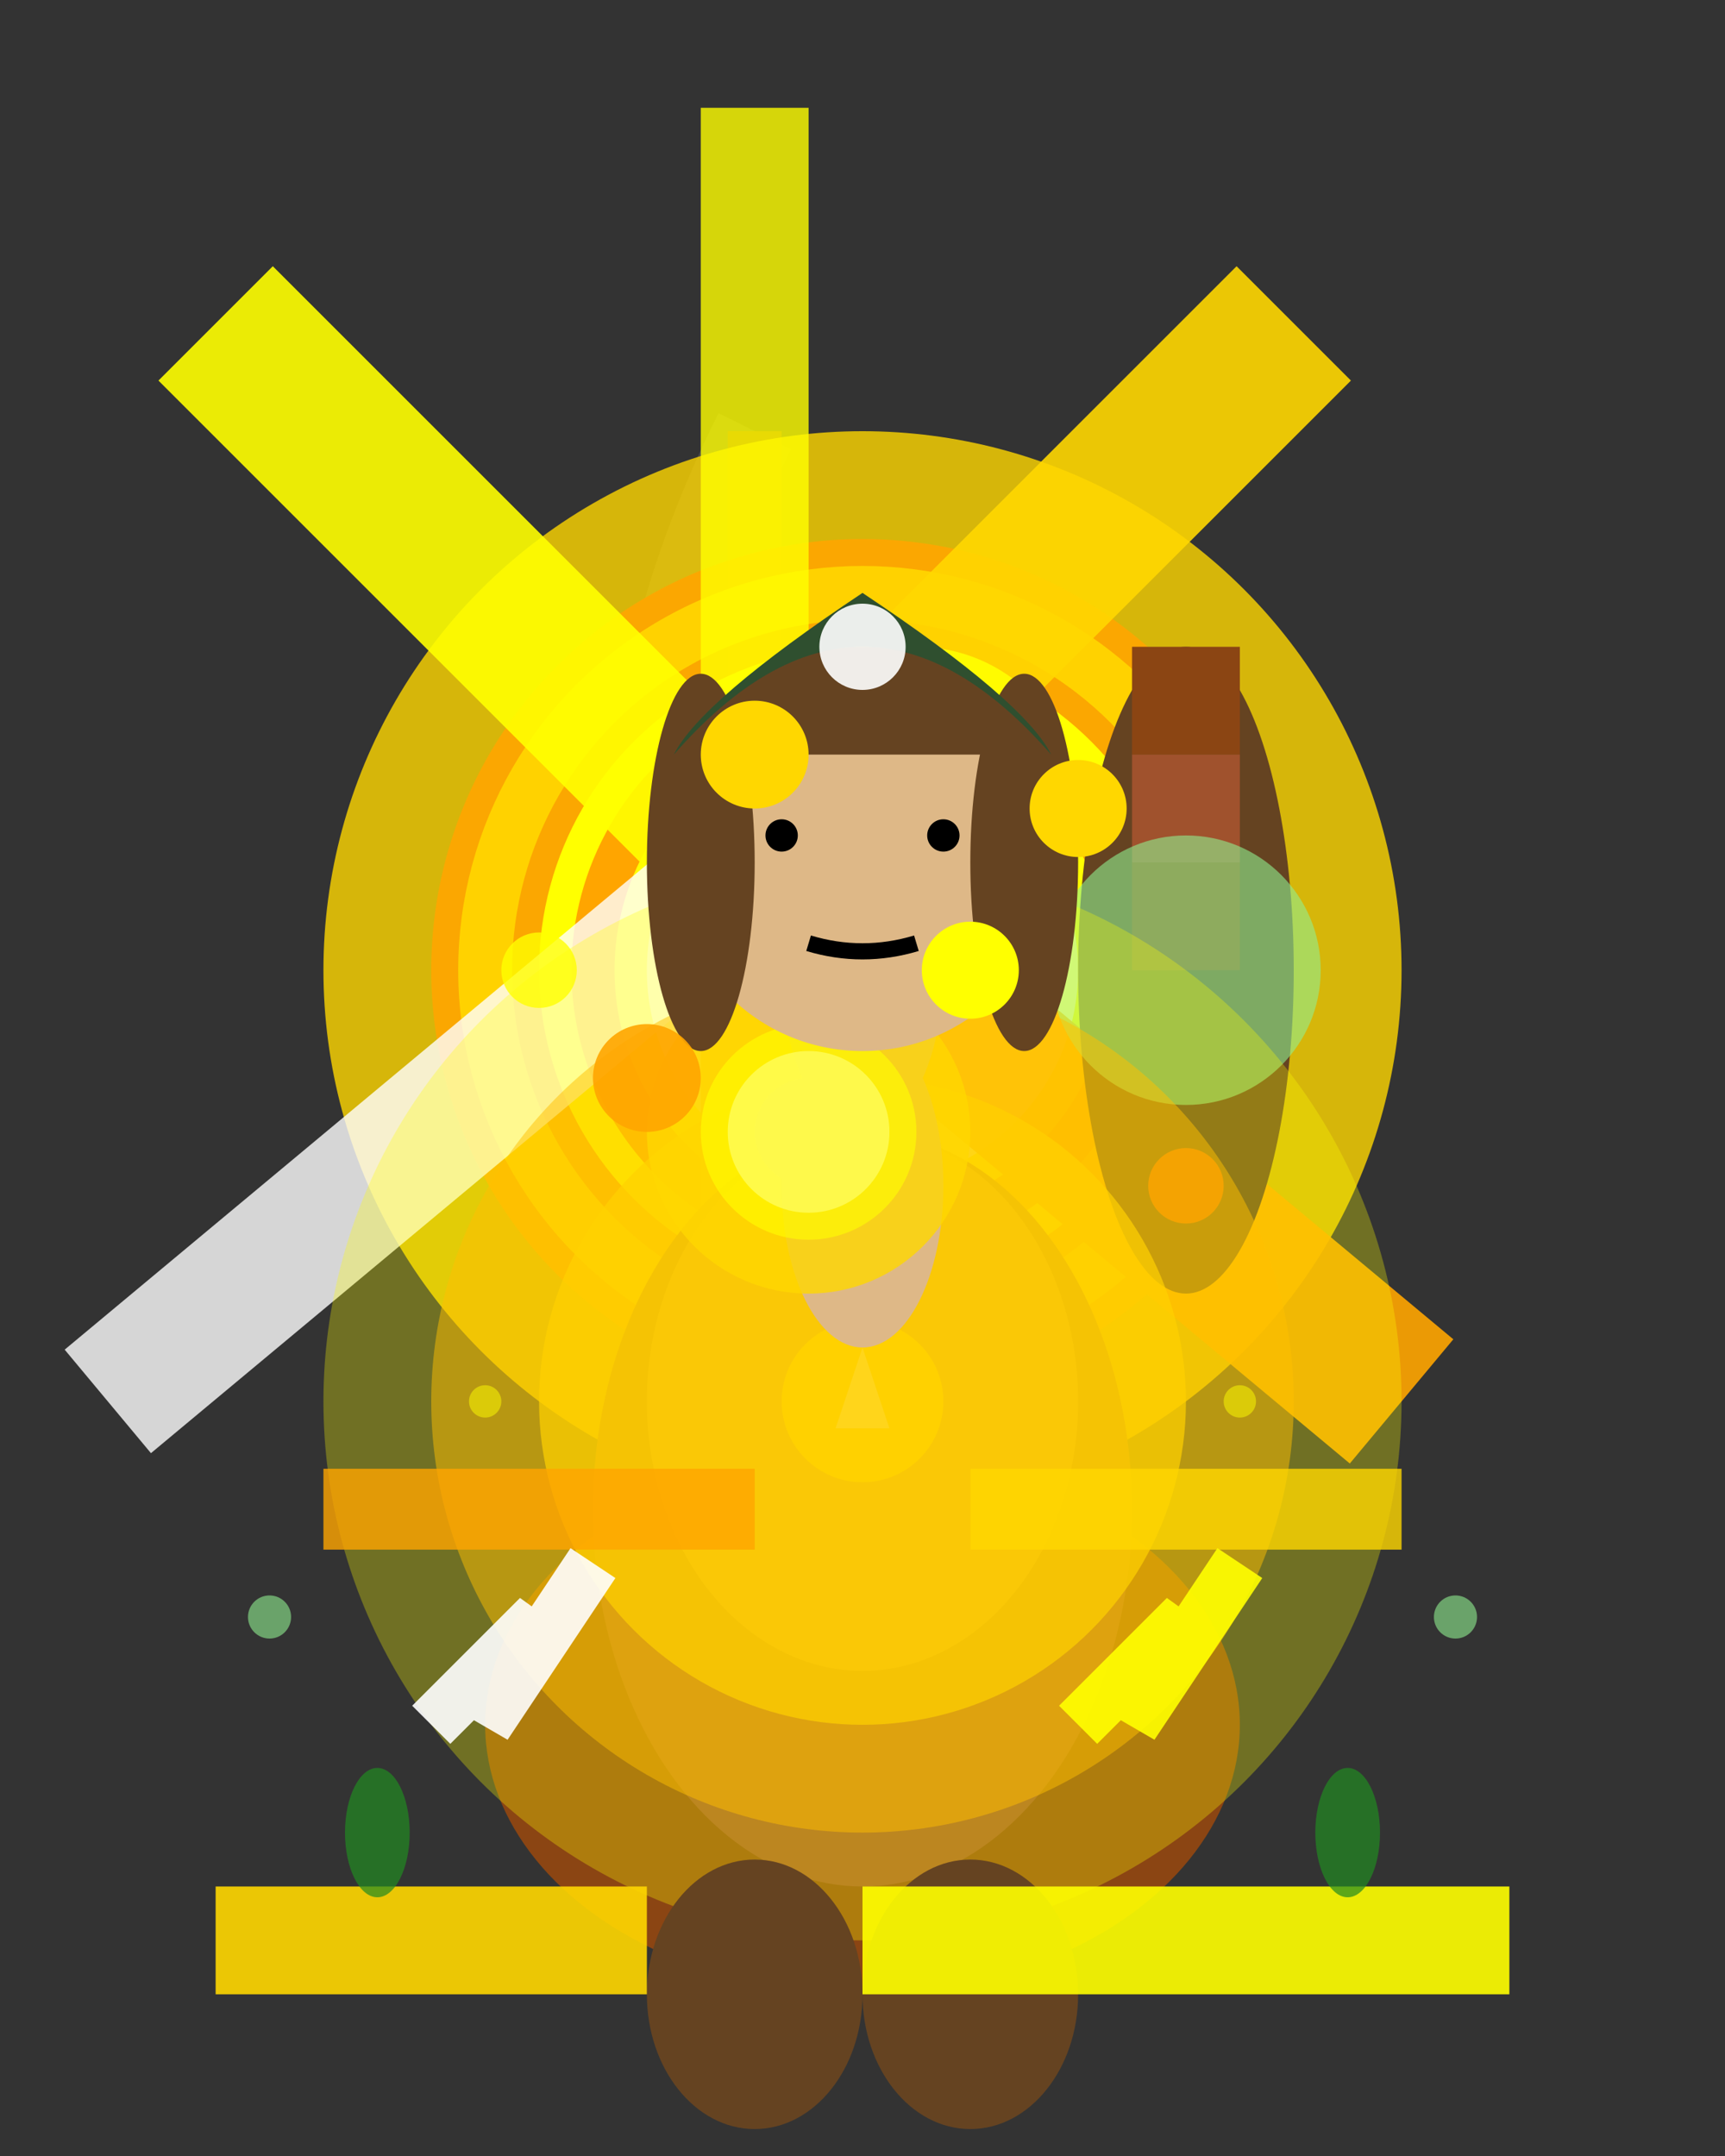 <svg width="32" height="40" viewBox="0 0 32 40" xmlns="http://www.w3.org/2000/svg">
  <rect x="0" y="0" width="32" height="40" fill="#333333" stroke="none"/>
  <!-- Huntress Ultimate Frame 2 - Forest's Vengeance Intensifying -->
  
  <!-- Bow (blazing with ultimate power) -->
  <path d="M 14 8 Q 12 12 12 16 Q 12 20 14 24" stroke="#4A4A4A" stroke-width="1.5" fill="none"/>
  <line x1="14" y1="8" x2="14" y2="24" stroke="#8B4513" stroke-width="1"/>
  <circle cx="14" cy="16" r="1.5" fill="#228B22" opacity="1.0"/>
  
  <!-- DIVINE GOLDEN STORM - Forest's Ancient Vengeance -->
  <circle cx="16" cy="18" r="10" fill="#FFD700" opacity="0.8"/>
  <circle cx="16" cy="18" r="8" fill="#FFA500" opacity="0.9"/>
  <circle cx="16" cy="18" r="6" fill="#FFFF00" opacity="1.0"/>
  <circle cx="16" cy="18" r="4" fill="#FFFFFF" opacity="0.8"/>
  
  <!-- Ancient rune circle -->
  <circle cx="16" cy="18" r="7" stroke="#FFD700" stroke-width="1" fill="none" opacity="0.9"/>
  <circle cx="16" cy="18" r="5" stroke="#FFA500" stroke-width="0.8" fill="none" opacity="1.0"/>
  
  <!-- LIGHTNING BEAMS - Divine wrath -->
  <line x1="14" y1="16" x2="4" y2="6" stroke="#FFFF00" stroke-width="3" opacity="0.9"/>
  <line x1="14" y1="16" x2="24" y2="6" stroke="#FFD700" stroke-width="3" opacity="0.9"/>
  <line x1="14" y1="16" x2="2" y2="26" stroke="#FFFFFF" stroke-width="2.5" opacity="0.8"/>
  <line x1="14" y1="16" x2="26" y2="26" stroke="#FFA500" stroke-width="3" opacity="0.9"/>
  <line x1="14" y1="16" x2="14" y2="2" stroke="#FFFF00" stroke-width="2" opacity="0.8"/>
  <line x1="14" y1="16" x2="14" y2="38" stroke="#FFD700" stroke-width="2" opacity="0.8"/>
  
  <!-- Quiver (glowing intensely) -->
  <ellipse cx="22" cy="18" rx="2" ry="6" fill="#654321"/>
  <rect x="21" y="12" width="2" height="2" fill="#8B4513"/>
  <rect x="21" y="14" width="2" height="2" fill="#A0522D"/>
  <rect x="21" y="16" width="2" height="2" fill="#8B4513"/>
  <circle cx="22" cy="18" r="2.5" fill="#90EE90" opacity="0.6"/>
  
  <!-- Body -->
  <ellipse cx="16" cy="32" rx="7" ry="5" fill="#8B4513"/>
  <ellipse cx="16" cy="28" rx="5" ry="7" fill="#A0522D"/>
  <ellipse cx="16" cy="26" rx="4" ry="5" fill="#CD853F"/>
  
  <!-- Divine emblem (golden radiance) -->
  <circle cx="16" cy="26" r="1.5" fill="#FFD700" opacity="1.0"/>
  <polygon points="16,25 15.5,26.5 16.5,26.5" fill="#FFFFFF"/>
  <circle cx="16" cy="26" r="6" fill="#FFD700" opacity="0.7"/>
  <circle cx="16" cy="26" r="8" fill="#FFA500" opacity="0.5"/>
  <circle cx="16" cy="26" r="10" fill="#FFFF00" opacity="0.3"/>
  
  <!-- Arms -->
  <ellipse cx="16" cy="18" rx="1.5" ry="3" fill="#DEB887"/>
  <ellipse cx="16" cy="22" rx="1.5" ry="3" fill="#DEB887"/>
  
  <!-- Hands -->
  <circle cx="15" cy="21" r="1" fill="#DEB887"/>
  <circle cx="17" cy="15" r="1" fill="#DEB887"/>
  
  <!-- DIVINE golden energy around hands -->
  <circle cx="15" cy="21" r="3" fill="#FFD700" opacity="0.8"/>
  <circle cx="17" cy="15" r="3" fill="#FFFF00" opacity="0.9"/>
  <circle cx="15" cy="21" r="1.5" fill="#FFFFFF" opacity="0.7"/>
  <circle cx="17" cy="15" r="1.5" fill="#FFFFFF" opacity="0.7"/>
  <circle cx="15" cy="21" r="2" fill="#FFFF00" opacity="0.6"/>
  <circle cx="17" cy="15" r="2" fill="#FFFF00" opacity="0.6"/>
  
  <!-- Head -->
  <circle cx="16" cy="16" r="3.5" fill="#DEB887"/>
  
  <!-- Hair -->
  <path d="M 12.5 14 Q 14 12 16 12 Q 18 12 19.5 14" fill="#654321"/>
  <ellipse cx="13" cy="16" rx="1" ry="3.5" fill="#654321"/>
  <ellipse cx="19" cy="16" rx="1" ry="3.5" fill="#654321"/>
  
  <!-- Face -->
  <circle cx="14.5" cy="15.5" r="0.3" fill="#000"/>
  <circle cx="17.5" cy="15.5" r="0.3" fill="#000"/>
  <path d="M 15 17.5 Q 16 17.8 17 17.5" stroke="#000" stroke-width="0.3" fill="none"/>
  
  <!-- Hood/cap -->
  <path d="M 12.5 14 Q 16 10 19.5 14 Q 19 13 16 11 Q 13 13 12.5 14" fill="#2F4F2F"/>
  
  <!-- Leg armor/boots -->
  <ellipse cx="14" cy="37" rx="2" ry="2.5" fill="#654321"/>
  <ellipse cx="18" cy="37" rx="2" ry="2.5" fill="#654321"/>
  
  <!-- DIVINE SPARKLES - Ancient power awakening -->
  <circle cx="14" cy="14" r="1.0" fill="#FFD700" opacity="1.0"/>
  <circle cx="18" cy="18" r="0.9" fill="#FFFF00" opacity="1.0"/>
  <circle cx="12" cy="20" r="1.0" fill="#FFA500" opacity="0.9"/>
  <circle cx="20" cy="15" r="0.9" fill="#FFD700" opacity="1.0"/>
  <circle cx="16" cy="12" r="0.8" fill="#FFFFFF" opacity="0.9"/>
  <circle cx="10" cy="18" r="0.7" fill="#FFFF00" opacity="0.8"/>
  <circle cx="22" cy="22" r="0.7" fill="#FFA500" opacity="0.8"/>
  
  <!-- Divine energy lines -->
  <line x1="4" y1="36" x2="12" y2="36" stroke="#FFD700" stroke-width="2" opacity="0.9"/>
  <line x1="16" y1="36" x2="28" y2="36" stroke="#FFFF00" stroke-width="2" opacity="0.9"/>
  <line x1="6" y1="28" x2="14" y2="28" stroke="#FFA500" stroke-width="1.5" opacity="0.8"/>
  <line x1="18" y1="28" x2="26" y2="28" stroke="#FFD700" stroke-width="1.5" opacity="0.8"/>
  
  <!-- Lightning crackle effects -->
  <path d="M 8 32 L 10 30 L 9 32 L 11 29" stroke="#FFFFFF" stroke-width="1" fill="none" opacity="0.9"/>
  <path d="M 20 32 L 22 30 L 21 32 L 23 29" stroke="#FFFF00" stroke-width="1" fill="none" opacity="0.9"/>
  
  <!-- More leaves and spirits -->
  <ellipse cx="7" cy="34" rx="0.6" ry="1.2" fill="#228B22" opacity="0.7"/>
  <ellipse cx="25" cy="34" rx="0.6" ry="1.2" fill="#228B22" opacity="0.7"/>
  <circle cx="5" cy="30" r="0.4" fill="#90EE90" opacity="0.6"/>
  <circle cx="27" cy="30" r="0.4" fill="#90EE90" opacity="0.6"/>
  <circle cx="9" cy="26" r="0.3" fill="#FFFF00" opacity="0.5"/>
  <circle cx="23" cy="26" r="0.3" fill="#FFFF00" opacity="0.5"/>
</svg> 
